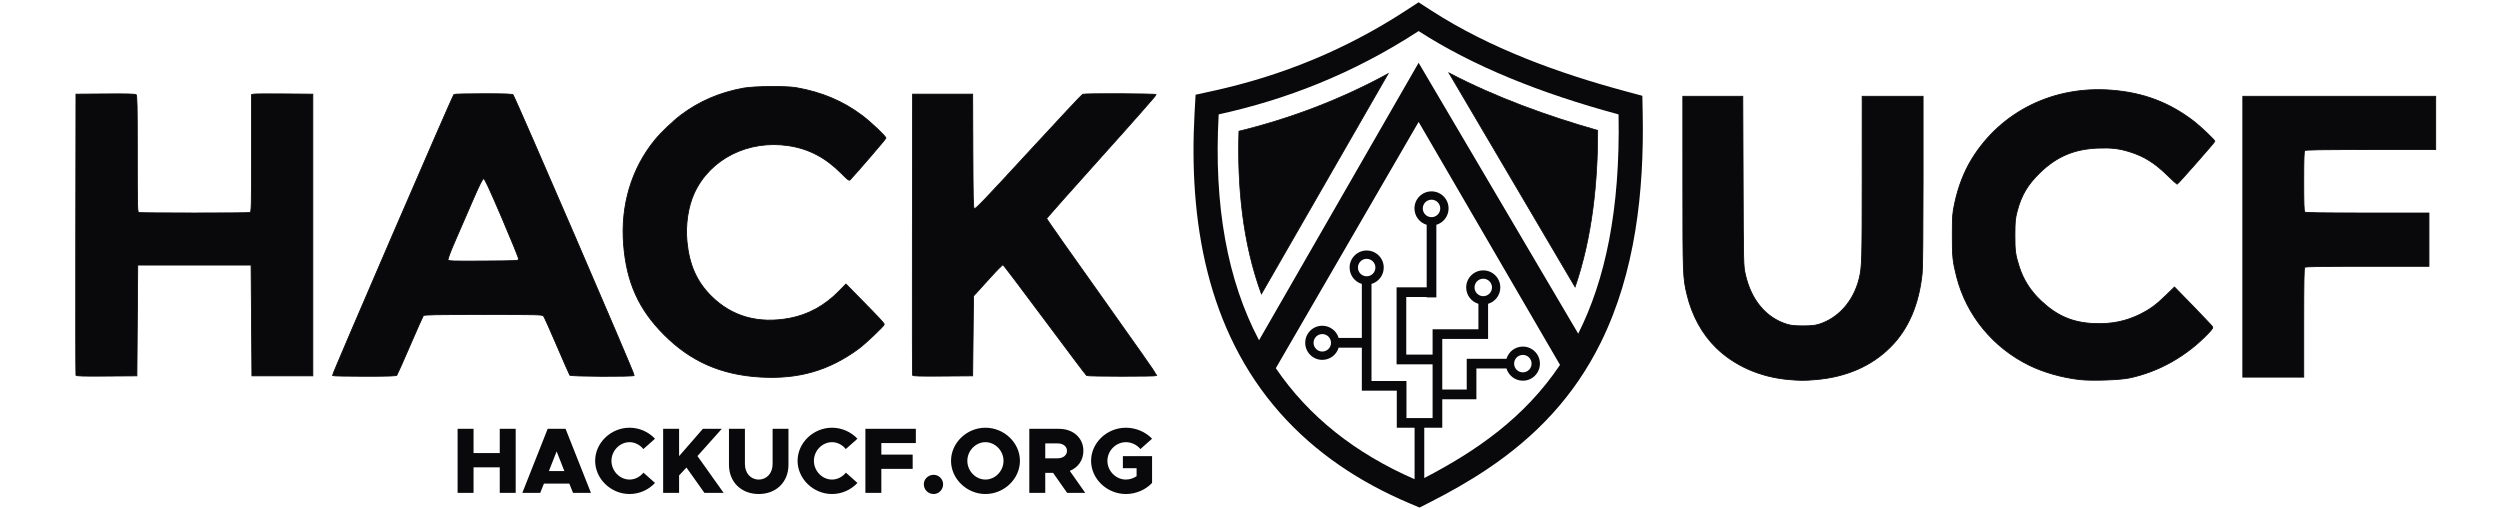 <svg width="1126" height="229" viewBox="0 0 1126 229" fill="none" xmlns="http://www.w3.org/2000/svg">
<g clip-path="url(#clip0_28_8)">
<path fill-rule="evenodd" clip-rule="evenodd" d="M652.582 32.821L709.417 129.284C717.142 106.857 719.607 82.252 719.621 58.721C696.771 52.215 673.779 43.903 652.582 32.821ZM625.246 33.158C604.023 44.716 581.698 53.278 558.014 59.093C557.233 83.766 559.638 109.194 568.145 132.432L625.246 33.158Z" fill="#09090b" stroke="#09090b" stroke-width="0.319"/>
<path fill-rule="evenodd" clip-rule="evenodd" d="M638.945 28.28L567.066 153.252C552.929 126.487 546.596 92.82 548.893 51.52C578.911 44.913 608.928 33.514 638.945 13.996C663.565 29.878 694.05 42.094 728.997 51.52C729.827 94.771 722.869 126.338 710.83 150.285L638.945 28.28ZM595.557 150.465C597.73 150.465 599.491 152.226 599.491 154.399C599.491 156.571 597.73 158.332 595.557 158.332C593.385 158.332 591.624 156.571 591.624 154.399C591.624 152.226 593.385 150.465 595.557 150.465ZM685.893 159.847C688.065 159.847 689.827 161.608 689.827 163.78C689.827 165.953 688.065 167.714 685.893 167.714C683.72 167.714 681.959 165.953 681.959 163.78C681.959 161.608 683.72 159.847 685.893 159.847ZM668.057 125.532C670.23 125.532 671.992 127.293 671.992 129.467C671.992 131.638 670.23 133.4 668.057 133.4C665.885 133.4 664.124 131.638 664.124 129.467C664.124 127.293 665.885 125.532 668.057 125.532ZM644.757 89.942C646.928 89.942 648.69 91.703 648.69 93.876C648.69 96.049 646.928 97.811 644.757 97.811C642.583 97.811 640.822 96.049 640.822 93.876C640.822 91.703 642.583 89.942 644.757 89.942ZM615.548 116.576C617.72 116.576 619.482 118.337 619.482 120.508C619.482 122.68 617.72 124.442 615.548 124.442C613.375 124.442 611.614 122.68 611.614 120.508C611.614 118.337 613.375 116.576 615.548 116.576ZM641.488 192.649V215.309C665.042 203.08 686.727 188.053 702.63 164.35L638.945 54.908L574.627 165.833C589.526 187.751 610.554 204.247 637.13 215.834V192.649H633.47H629.142H629.112V175.945H617.727H613.37V171.588V156.578H602.929C601.989 159.761 599.045 162.085 595.557 162.085C591.311 162.085 587.871 158.643 587.871 154.399C587.871 150.154 591.311 146.714 595.557 146.714C599.045 146.714 601.989 149.036 602.929 152.22H613.37V127.881C610.185 126.941 607.863 123.996 607.863 120.508C607.863 116.263 611.303 112.823 615.548 112.823C619.794 112.823 623.234 116.263 623.234 120.508C623.234 123.996 620.911 126.941 617.727 127.881V171.588H629.112H633.47V175.945V188.291H645.24V179.818V175.46V164.084H633.379H629.021V159.727V133.763V129.405H633.379H642.577V101.248C639.394 100.309 637.071 97.365 637.071 93.876C637.071 89.632 640.511 86.191 644.757 86.191C649.001 86.191 652.442 89.632 652.442 93.876C652.442 97.365 650.118 100.309 646.934 101.248V129.405V133.763V133.946H642.577V133.763H633.379V159.727H645.24V152.645V148.287H649.598H665.878V136.838C662.694 135.899 660.372 132.954 660.372 129.467C660.372 125.221 663.812 121.779 668.057 121.779C672.303 121.779 675.743 125.221 675.743 129.467C675.743 132.954 673.42 135.899 670.236 136.838V148.287V152.614V152.645H649.598V159.727V164.084V175.46H660.612V165.96V161.601H664.97H678.521C679.459 158.418 682.405 156.095 685.893 156.095C690.137 156.095 693.579 159.536 693.579 163.78C693.579 168.025 690.137 171.467 685.893 171.467C682.405 171.467 679.461 169.143 678.521 165.96H664.97V175.46V179.818H660.612H649.598V188.291V192.649H645.24H641.488ZM546.556 40.896C577.704 34.042 606.254 22.279 633.018 4.878L638.923 1.039L644.84 4.857C671.007 21.736 701.898 32.945 731.829 41.019L739.715 43.144L739.871 51.31C740.538 86.066 736.577 122.755 720.989 154.291C709.063 178.421 691.804 196.653 669.532 211.502C661.307 216.986 652.682 221.835 643.872 226.312L639.363 228.604L634.703 226.63C612.56 217.25 592.537 204.076 576.538 185.99C543.482 148.624 535.345 99.276 538.033 50.914L538.492 42.672L546.556 40.896Z" fill="#09090b"/>
<path d="M805.587 170.954C792.755 169.816 781.21 164.73 772.867 156.541C766.619 150.41 762.057 142.06 759.82 132.662C757.994 124.991 757.96 124.075 757.952 82.509L757.945 43.36H771.449H784.954L785.097 81.556C785.24 119.517 785.246 119.776 786.097 123.556C788.718 135.194 795.439 143.206 805 146.092C806.681 146.599 808.547 146.782 812.049 146.782C815.55 146.782 817.416 146.599 819.097 146.092C827.947 143.421 834.814 135.704 837.337 125.596C838.622 120.444 838.704 117.763 838.712 80.604L838.719 43.36H852.436H866.152V81.23C866.152 104.957 866.002 120.574 865.751 123.046C864.324 137.106 859.545 148.234 851.467 156.312C842.941 164.839 831.649 169.778 817.954 170.972C812.829 171.419 810.794 171.416 805.587 170.954L805.587 170.954ZM936.856 170.984C928.776 170.066 920.504 167.729 913.942 164.508C897.621 156.497 885.697 141.965 881.283 124.705C879.514 117.786 879.296 115.7 879.314 105.846C879.33 97.206 879.407 96.153 880.352 91.71C881.975 84.079 884.581 77.34 888.143 71.559C901.314 50.185 924.942 38.557 951.027 40.611C965.493 41.751 977.069 46.139 988.215 54.709C990.94 56.804 997.6 63.126 997.6 63.618C997.6 64.019 980.912 82.985 980.559 82.985C980.433 82.985 978.515 81.218 976.297 79.058C970.453 73.369 965.769 70.431 959.308 68.401C954.482 66.885 950.986 66.472 944.924 66.705C934.247 67.115 926.323 70.478 918.786 77.798C913.281 83.144 910.471 87.876 908.575 94.99C907.665 98.407 907.557 99.5 907.526 105.655C907.49 112.898 907.741 114.773 909.462 120.133C911.341 125.986 914.428 130.852 919.083 135.3C926.377 142.268 933.501 145.335 943.306 145.729C951.109 146.042 957.687 144.683 964.179 141.417C968.447 139.269 971.167 137.262 975.442 133.11L979.383 129.281L987.732 137.852C992.323 142.566 996.26 146.728 996.479 147.102C996.811 147.667 996.475 148.202 994.476 150.289C984.751 160.446 972.081 167.562 958.907 170.265C954.548 171.159 941.999 171.568 936.856 170.984V170.984ZM1010.17 106.608V43.36H1053.61H1097.04V55.362V67.364H1067.78C1045.53 67.364 1038.41 67.473 1038.06 67.821C1037.72 68.159 1037.61 71.758 1037.61 81.651C1037.61 91.545 1037.72 95.144 1038.06 95.482C1038.41 95.829 1045.19 95.939 1066.26 95.939H1094V107.941V119.943H1066.26C1045.19 119.943 1038.41 120.053 1038.06 120.4C1037.72 120.746 1037.61 126.81 1037.61 145.356V169.855H1023.89H1010.17V106.608Z" fill="#09090b" stroke="#09090b" stroke-width="0.381"/>
<path d="M342.455 169.828C324.827 168.8 311.143 162.793 299.183 150.833C287.662 139.312 282.211 127.214 280.862 110.17C279.465 92.524 284.386 76.029 294.906 63.094C297.595 59.788 303.232 54.41 306.843 51.707C315.016 45.587 324.197 41.648 334.835 39.697C339.607 38.821 354.153 38.692 358.648 39.485C370.111 41.508 379.64 45.528 388.23 51.963C392.207 54.943 399.035 61.411 399.035 62.199C399.035 62.556 385.61 78.175 382.854 81.024C382.438 81.455 381.795 80.976 378.979 78.14C371.859 70.968 364.358 67.02 355.219 65.632C337.041 62.871 319.866 71.478 312.729 86.924C309.931 92.979 308.688 101.248 309.432 108.851C310.457 119.322 313.832 126.9 320.361 133.387C329.633 142.599 341.571 145.966 355.642 143.336C363.985 141.777 371.486 137.662 377.881 131.136L381.014 127.939L387.866 134.895C395.955 143.108 398.273 145.606 398.273 146.115C398.273 146.754 389.859 154.74 386.833 156.974C373.443 166.858 359.713 170.835 342.455 169.828V169.828ZM34.207 169.002C34.106 168.738 34.068 140.146 34.121 105.464L34.219 42.407L47.51 42.307C57.001 42.236 60.949 42.331 61.321 42.64C61.753 42.998 61.843 47.57 61.843 69.275C61.843 92.816 61.904 95.5 62.445 95.708C63.233 96.01 111.889 96.01 112.676 95.708C113.218 95.5 113.279 92.796 113.279 69.045V42.612L114.136 42.404C114.607 42.289 120.823 42.243 127.948 42.301L140.902 42.407V105.845V169.283H127.186H113.469L113.279 144.327L113.088 119.371H87.561H62.033L61.843 144.327L61.652 169.283L48.021 169.383C37.32 169.462 34.35 169.38 34.207 169.002ZM149.72 169.181C149.478 168.79 203.899 42.873 204.467 42.512C204.711 42.356 210.665 42.226 217.698 42.223C227.366 42.218 230.627 42.333 231.071 42.693C231.825 43.304 285.954 168.657 285.666 169.124C285.31 169.7 257.09 169.577 256.653 168.998C256.455 168.736 253.834 162.778 250.827 155.758C247.821 148.738 245.106 142.694 244.794 142.327C244.265 141.704 242.493 141.66 217.663 141.66C196.875 141.66 191.012 141.764 190.704 142.137C190.487 142.399 187.795 148.442 184.72 155.566C181.645 162.691 178.952 168.734 178.734 168.997C178.43 169.363 175.042 169.474 164.119 169.474C156.299 169.474 149.819 169.342 149.72 169.181V169.181ZM233.591 116.704C233.648 116.285 230.274 107.97 226.092 98.225C220.199 84.492 218.339 80.508 217.822 80.508C217.311 80.508 216.009 83.149 212.278 91.748C209.596 97.93 206.088 106.015 204.482 109.715C202.8 113.593 201.663 116.701 201.798 117.054C202.009 117.604 203.616 117.655 217.76 117.566C233.16 117.468 233.489 117.45 233.591 116.704ZM411.024 169.003C410.924 168.738 410.885 140.146 410.939 105.464L411.037 42.407H424.563H438.089L438.187 67.986C438.269 89.472 438.371 93.636 438.823 94.011C439.264 94.377 443.68 89.766 463.185 68.576C476.288 54.341 487.289 42.587 487.631 42.456C488.68 42.053 520.508 42.178 520.76 42.585C520.885 42.788 509.836 55.342 496.207 70.483C482.578 85.624 471.427 98.217 471.427 98.467C471.427 98.718 482.642 114.665 496.35 133.907C510.058 153.148 521.192 169.022 521.093 169.183C520.854 169.569 490.042 169.549 489.433 169.162C489.173 168.997 480.686 157.737 470.573 144.141C460.46 130.544 451.991 119.358 451.754 119.283C451.516 119.208 448.957 121.769 446.066 124.974C443.176 128.179 440.284 131.368 439.64 132.061L438.47 133.32L438.279 151.302L438.089 169.283L424.648 169.384C414.1 169.462 411.168 169.38 411.024 169.003V169.003Z" fill="#09090b" stroke="#09090b" stroke-width="0.381"/>
<path d="M225.088 193.146V204.066H213.286V193.146H206.104V222H213.286V210.492H225.088V222H232.27V193.146H225.088ZM258.099 222H266.163L254.739 193.146H246.675L235.251 222H243.315L244.995 217.8H256.419L258.099 222ZM247.221 212.172L250.707 203.31L254.193 212.172H247.221ZM283.551 222.504C288.045 222.504 292.161 220.572 295.017 217.506L289.809 212.886C288.255 214.776 286.029 215.994 283.551 215.994C279.141 215.994 275.403 212.13 275.403 207.552C275.403 203.016 279.141 199.152 283.551 199.152C285.987 199.152 288.255 200.37 289.767 202.26L295.017 197.598C292.161 194.574 288.045 192.642 283.551 192.642C275.151 192.642 268.053 199.446 268.053 207.552C268.053 215.658 275.151 222.504 283.551 222.504ZM298.678 222H305.86V214.146L309.178 210.576L317.284 222H325.936L314.134 205.41L325.096 193.146H316.57L305.86 205.452V193.146H298.678V222ZM341.725 222.504C349.621 222.504 355.123 217.086 355.123 209.358V193.146H347.983V209.022C347.983 213.096 345.379 215.994 341.725 215.994C338.113 215.994 335.509 213.096 335.509 209.022V193.146H328.327V209.358C328.327 217.086 333.871 222.504 341.725 222.504ZM374.729 222.504C379.223 222.504 383.339 220.572 386.195 217.506L380.987 212.886C379.433 214.776 377.207 215.994 374.729 215.994C370.319 215.994 366.581 212.13 366.581 207.552C366.581 203.016 370.319 199.152 374.729 199.152C377.165 199.152 379.433 200.37 380.945 202.26L386.195 197.598C383.339 194.574 379.223 192.642 374.729 192.642C366.329 192.642 359.231 199.446 359.231 207.552C359.231 215.658 366.329 222.504 374.729 222.504ZM412.494 199.572V193.146H389.772V222H396.954V211.164H411.066V204.738H396.954V199.572H412.494ZM420.54 222.504C422.85 222.504 424.782 220.53 424.782 218.094C424.782 215.826 422.85 213.852 420.54 213.852C418.02 213.852 416.088 215.826 416.088 218.094C416.088 220.53 418.02 222.504 420.54 222.504ZM443.84 222.504C452.282 222.504 459.38 215.658 459.38 207.552C459.38 199.446 452.282 192.642 443.84 192.642C435.44 192.642 428.342 199.446 428.342 207.552C428.342 215.658 435.44 222.504 443.84 222.504ZM443.84 215.994C439.43 215.994 435.692 212.13 435.692 207.552C435.692 203.016 439.43 199.152 443.84 199.152C448.25 199.152 451.988 203.016 451.988 207.552C451.988 212.13 448.25 215.994 443.84 215.994ZM488.8 222L481.828 212.088C485.566 210.576 487.96 207.258 487.96 203.058C487.96 197.22 483.34 193.146 476.998 193.146H463.6V222H470.782V212.97H474.31L480.652 222H488.8ZM470.782 199.698H476.326C478.804 199.698 480.568 201.042 480.568 203.058C480.568 205.074 478.804 206.418 476.326 206.418H470.782V199.698ZM505.746 210.87H511.92V214.482C510.492 215.448 508.77 215.994 507.09 215.994C502.596 215.994 498.774 212.13 498.774 207.552C498.774 203.016 502.596 199.152 507.09 199.152C509.568 199.152 512.088 200.328 513.642 202.26L518.892 197.598C515.952 194.49 511.542 192.642 507.09 192.642C498.564 192.642 491.424 199.446 491.424 207.552C491.424 215.658 498.564 222.504 507.09 222.504C511.542 222.504 515.952 220.656 518.892 217.506V205.452H505.746V210.87Z" fill="#09090b"/>
</g>
<defs fill="#09090b">
<clipPath id="clip0_28_8" fill="#09090b">
<rect width="1125.5" height="228.605" fill="#09090b" transform="translate(0.5 0.306)"/>
</clipPath>
</defs>
</svg>